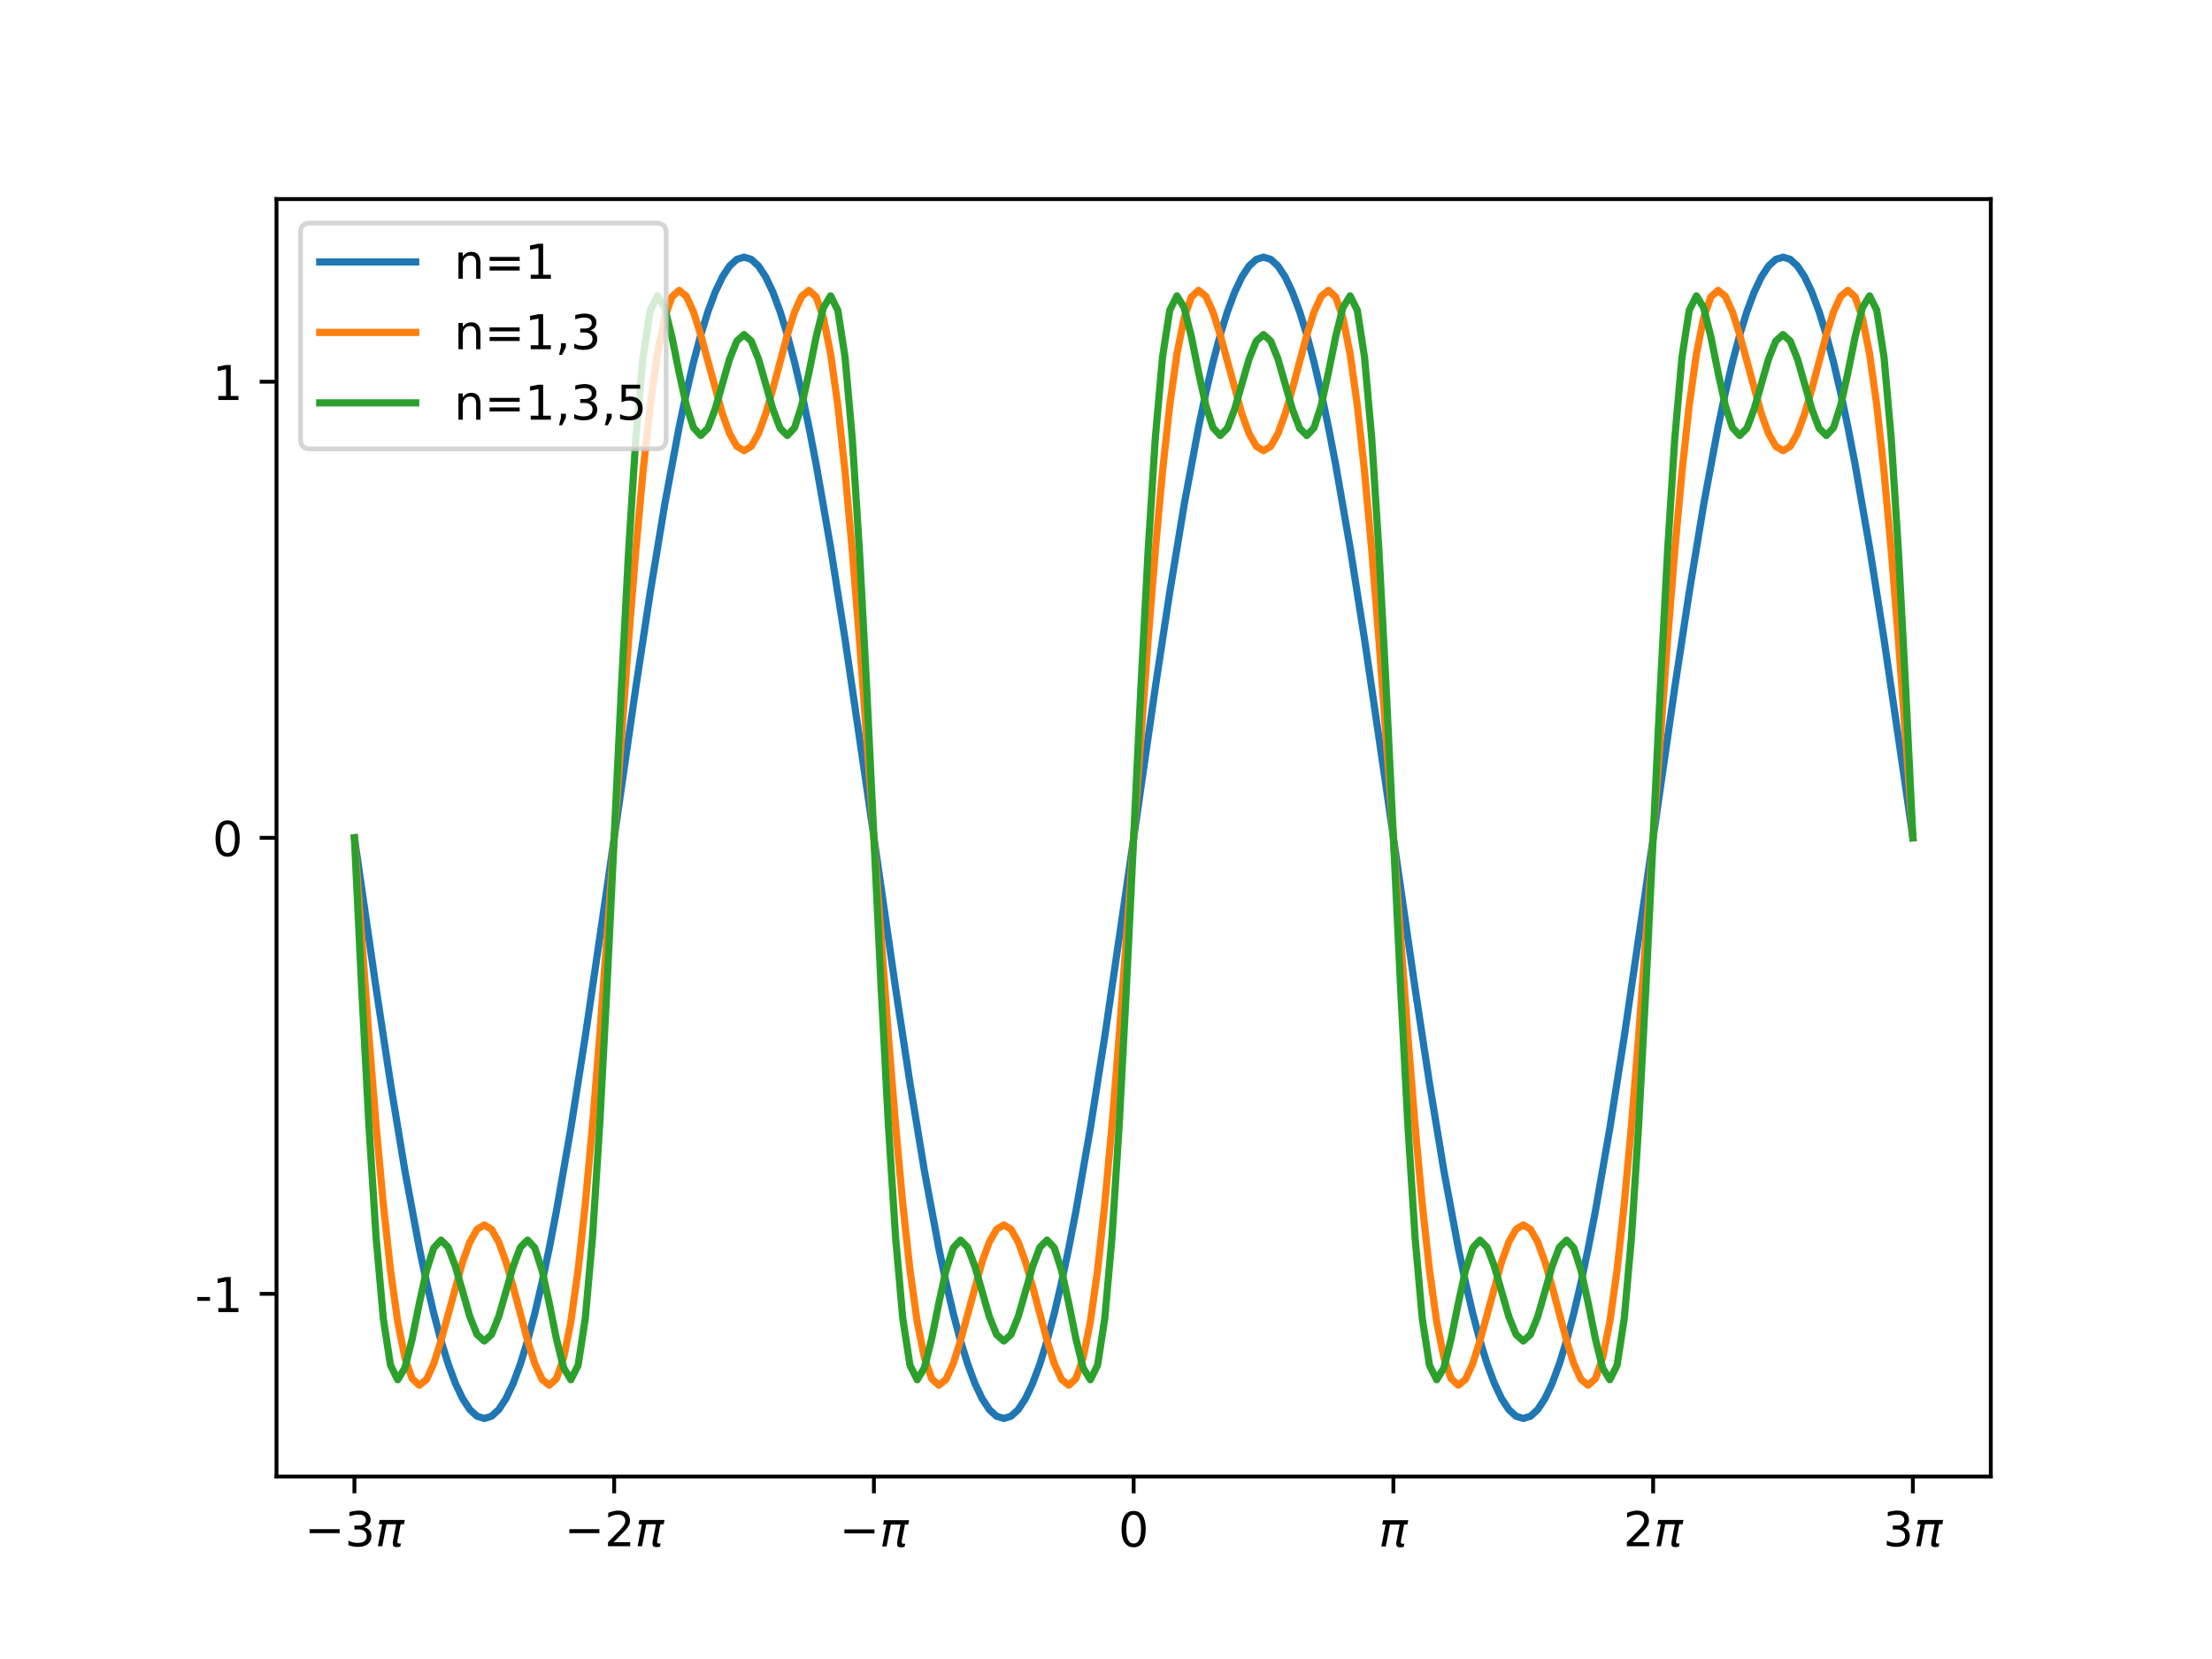 <?xml version="1.0" encoding="utf-8" standalone="no"?>
<!DOCTYPE svg PUBLIC "-//W3C//DTD SVG 1.1//EN"
  "http://www.w3.org/Graphics/SVG/1.1/DTD/svg11.dtd">
<!-- Created with matplotlib (http://matplotlib.org/) -->
<svg height="345.6pt" version="1.1" viewBox="0 0 460.8 345.6" width="460.8pt" xmlns="http://www.w3.org/2000/svg" xmlns:xlink="http://www.w3.org/1999/xlink">
 <defs>
  <style type="text/css">
*{stroke-linecap:butt;stroke-linejoin:round;}
  </style>
 </defs>
 <g id="figure_1">
  <g id="patch_1">
   <path d="M 0 345.6 
L 460.8 345.6 
L 460.8 0 
L 0 0 
z
" style="fill:#ffffff;"/>
  </g>
  <g id="axes_1">
   <g id="patch_2">
    <path d="M 57.6 307.584 
L 414.72 307.584 
L 414.72 41.472 
L 57.6 41.472 
z
" style="fill:#ffffff;"/>
   </g>
   <g id="matplotlib.axis_1">
    <g id="xtick_1">
     <g id="line2d_1">
      <defs>
       <path d="M 0 0 
L 0 3.5 
" id="m79da4f1db3" style="stroke:#000000;stroke-width:0.8;"/>
      </defs>
      <g>
       <use style="stroke:#000000;stroke-width:0.8;" x="73.833" xlink:href="#m79da4f1db3" y="307.584"/>
      </g>
     </g>
     <g id="text_1">
      <!-- $-3\pi$ -->
      <defs>
       <path d="M 10.594 35.5 
L 73.188 35.5 
L 73.188 27.203 
L 10.594 27.203 
z
" id="DejaVuSans-2212"/>
       <path d="M 40.578 39.312 
Q 47.656 37.797 51.625 33 
Q 55.609 28.219 55.609 21.188 
Q 55.609 10.406 48.188 4.484 
Q 40.766 -1.422 27.094 -1.422 
Q 22.516 -1.422 17.656 -0.516 
Q 12.797 0.391 7.625 2.203 
L 7.625 11.719 
Q 11.719 9.328 16.594 8.109 
Q 21.484 6.891 26.812 6.891 
Q 36.078 6.891 40.938 10.547 
Q 45.797 14.203 45.797 21.188 
Q 45.797 27.641 41.281 31.266 
Q 36.766 34.906 28.719 34.906 
L 20.219 34.906 
L 20.219 43.016 
L 29.109 43.016 
Q 36.375 43.016 40.234 45.922 
Q 44.094 48.828 44.094 54.297 
Q 44.094 59.906 40.109 62.906 
Q 36.141 65.922 28.719 65.922 
Q 24.656 65.922 20.016 65.031 
Q 15.375 64.156 9.812 62.312 
L 9.812 71.094 
Q 15.438 72.656 20.344 73.438 
Q 25.25 74.219 29.594 74.219 
Q 40.828 74.219 47.359 69.109 
Q 53.906 64.016 53.906 55.328 
Q 53.906 49.266 50.438 45.094 
Q 46.969 40.922 40.578 39.312 
z
" id="DejaVuSans-33"/>
       <path d="M 9.125 54.688 
L 61.531 54.688 
L 59.766 45.703 
L 52.875 45.703 
L 46.344 12.109 
Q 45.656 8.594 46.578 7.031 
Q 47.469 5.516 50.141 5.516 
Q 50.875 5.516 51.953 5.672 
Q 53.078 5.766 53.422 5.812 
L 52.156 -0.688 
Q 50.344 -1.312 48.484 -1.609 
Q 46.578 -1.906 44.781 -1.906 
Q 38.922 -1.906 37.312 1.266 
Q 35.688 4.5 37.359 13.094 
L 43.703 45.703 
L 23.531 45.703 
L 14.656 0 
L 5.469 0 
L 14.359 45.703 
L 7.375 45.703 
z
" id="DejaVuSans-Oblique-3c0"/>
      </defs>
      <g transform="translate(63.433 322.182)scale(0.1 -0.1)">
       <use transform="translate(0 0.781)" xlink:href="#DejaVuSans-2212"/>
       <use transform="translate(83.789 0.781)" xlink:href="#DejaVuSans-33"/>
       <use transform="translate(147.412 0.781)" xlink:href="#DejaVuSans-Oblique-3c0"/>
      </g>
     </g>
    </g>
    <g id="xtick_2">
     <g id="line2d_2">
      <g>
       <use style="stroke:#000000;stroke-width:0.8;" x="127.942" xlink:href="#m79da4f1db3" y="307.584"/>
      </g>
     </g>
     <g id="text_2">
      <!-- $-2\pi$ -->
      <defs>
       <path d="M 19.188 8.297 
L 53.609 8.297 
L 53.609 0 
L 7.328 0 
L 7.328 8.297 
Q 12.938 14.109 22.625 23.891 
Q 32.328 33.688 34.812 36.531 
Q 39.547 41.844 41.422 45.531 
Q 43.312 49.219 43.312 52.781 
Q 43.312 58.594 39.234 62.25 
Q 35.156 65.922 28.609 65.922 
Q 23.969 65.922 18.812 64.312 
Q 13.672 62.703 7.812 59.422 
L 7.812 69.391 
Q 13.766 71.781 18.938 73 
Q 24.125 74.219 28.422 74.219 
Q 39.75 74.219 46.484 68.547 
Q 53.219 62.891 53.219 53.422 
Q 53.219 48.922 51.531 44.891 
Q 49.859 40.875 45.406 35.406 
Q 44.188 33.984 37.641 27.219 
Q 31.109 20.453 19.188 8.297 
z
" id="DejaVuSans-32"/>
      </defs>
      <g transform="translate(117.542 322.182)scale(0.1 -0.1)">
       <use transform="translate(0 0.781)" xlink:href="#DejaVuSans-2212"/>
       <use transform="translate(83.789 0.781)" xlink:href="#DejaVuSans-32"/>
       <use transform="translate(147.412 0.781)" xlink:href="#DejaVuSans-Oblique-3c0"/>
      </g>
     </g>
    </g>
    <g id="xtick_3">
     <g id="line2d_3">
      <g>
       <use style="stroke:#000000;stroke-width:0.8;" x="182.051" xlink:href="#m79da4f1db3" y="307.584"/>
      </g>
     </g>
     <g id="text_3">
      <!-- $-\pi$ -->
      <g transform="translate(174.851 322.182)scale(0.1 -0.1)">
       <use transform="translate(0 0.312)" xlink:href="#DejaVuSans-2212"/>
       <use transform="translate(83.789 0.312)" xlink:href="#DejaVuSans-Oblique-3c0"/>
      </g>
     </g>
    </g>
    <g id="xtick_4">
     <g id="line2d_4">
      <g>
       <use style="stroke:#000000;stroke-width:0.8;" x="236.16" xlink:href="#m79da4f1db3" y="307.584"/>
      </g>
     </g>
     <g id="text_4">
      <!-- 0 -->
      <defs>
       <path d="M 31.781 66.406 
Q 24.172 66.406 20.328 58.906 
Q 16.5 51.422 16.5 36.375 
Q 16.5 21.391 20.328 13.891 
Q 24.172 6.391 31.781 6.391 
Q 39.453 6.391 43.281 13.891 
Q 47.125 21.391 47.125 36.375 
Q 47.125 51.422 43.281 58.906 
Q 39.453 66.406 31.781 66.406 
z
M 31.781 74.219 
Q 44.047 74.219 50.516 64.516 
Q 56.984 54.828 56.984 36.375 
Q 56.984 17.969 50.516 8.266 
Q 44.047 -1.422 31.781 -1.422 
Q 19.531 -1.422 13.062 8.266 
Q 6.594 17.969 6.594 36.375 
Q 6.594 54.828 13.062 64.516 
Q 19.531 74.219 31.781 74.219 
z
" id="DejaVuSans-30"/>
      </defs>
      <g transform="translate(232.979 322.182)scale(0.1 -0.1)">
       <use xlink:href="#DejaVuSans-30"/>
      </g>
     </g>
    </g>
    <g id="xtick_5">
     <g id="line2d_5">
      <g>
       <use style="stroke:#000000;stroke-width:0.8;" x="290.269" xlink:href="#m79da4f1db3" y="307.584"/>
      </g>
     </g>
     <g id="text_5">
      <!-- $\pi$ -->
      <g transform="translate(287.219 322.182)scale(0.1 -0.1)">
       <use transform="translate(0 0.312)" xlink:href="#DejaVuSans-Oblique-3c0"/>
      </g>
     </g>
    </g>
    <g id="xtick_6">
     <g id="line2d_6">
      <g>
       <use style="stroke:#000000;stroke-width:0.8;" x="344.378" xlink:href="#m79da4f1db3" y="307.584"/>
      </g>
     </g>
     <g id="text_6">
      <!-- $2\pi$ -->
      <g transform="translate(338.178 322.182)scale(0.1 -0.1)">
       <use transform="translate(0 0.781)" xlink:href="#DejaVuSans-32"/>
       <use transform="translate(63.623 0.781)" xlink:href="#DejaVuSans-Oblique-3c0"/>
      </g>
     </g>
    </g>
    <g id="xtick_7">
     <g id="line2d_7">
      <g>
       <use style="stroke:#000000;stroke-width:0.8;" x="398.487" xlink:href="#m79da4f1db3" y="307.584"/>
      </g>
     </g>
     <g id="text_7">
      <!-- $3\pi$ -->
      <g transform="translate(392.287 322.182)scale(0.1 -0.1)">
       <use transform="translate(0 0.781)" xlink:href="#DejaVuSans-33"/>
       <use transform="translate(63.623 0.781)" xlink:href="#DejaVuSans-Oblique-3c0"/>
      </g>
     </g>
    </g>
   </g>
   <g id="matplotlib.axis_2">
    <g id="ytick_1">
     <g id="line2d_8">
      <defs>
       <path d="M 0 0 
L -3.5 0 
" id="mc82717ca66" style="stroke:#000000;stroke-width:0.8;"/>
      </defs>
      <g>
       <use style="stroke:#000000;stroke-width:0.8;" x="57.6" xlink:href="#mc82717ca66" y="269.53"/>
      </g>
     </g>
     <g id="text_8">
      <!-- -1 -->
      <defs>
       <path d="M 4.891 31.391 
L 31.203 31.391 
L 31.203 23.391 
L 4.891 23.391 
z
" id="DejaVuSans-2d"/>
       <path d="M 12.406 8.297 
L 28.516 8.297 
L 28.516 63.922 
L 10.984 60.406 
L 10.984 69.391 
L 28.422 72.906 
L 38.281 72.906 
L 38.281 8.297 
L 54.391 8.297 
L 54.391 0 
L 12.406 0 
z
" id="DejaVuSans-31"/>
      </defs>
      <g transform="translate(40.63 273.329)scale(0.1 -0.1)">
       <use xlink:href="#DejaVuSans-2d"/>
       <use x="36.084" xlink:href="#DejaVuSans-31"/>
      </g>
     </g>
    </g>
    <g id="ytick_2">
     <g id="line2d_9">
      <g>
       <use style="stroke:#000000;stroke-width:0.8;" x="57.6" xlink:href="#mc82717ca66" y="174.528"/>
      </g>
     </g>
     <g id="text_9">
      <!-- 0 -->
      <g transform="translate(44.237 178.327)scale(0.1 -0.1)">
       <use xlink:href="#DejaVuSans-30"/>
      </g>
     </g>
    </g>
    <g id="ytick_3">
     <g id="line2d_10">
      <g>
       <use style="stroke:#000000;stroke-width:0.8;" x="57.6" xlink:href="#mc82717ca66" y="79.526"/>
      </g>
     </g>
     <g id="text_10">
      <!-- 1 -->
      <g transform="translate(44.237 83.325)scale(0.1 -0.1)">
       <use xlink:href="#DejaVuSans-31"/>
      </g>
     </g>
    </g>
   </g>
   <g id="line2d_11">
    <path clip-path="url(#p1bcde2dbf6)" d="M 73.833 174.528 
L 78.342 205.835 
L 81.348 225.648 
L 84.354 243.908 
L 87.36 260.06 
L 88.863 267.189 
L 90.366 273.613 
L 91.869 279.282 
L 93.372 284.155 
L 94.875 288.193 
L 96.378 291.366 
L 97.881 293.65 
L 99.384 295.028 
L 100.887 295.488 
L 102.39 295.028 
L 103.893 293.65 
L 105.396 291.366 
L 106.899 288.193 
L 108.402 284.155 
L 109.905 279.282 
L 111.408 273.613 
L 112.912 267.189 
L 114.415 260.06 
L 115.918 252.28 
L 118.924 235.008 
L 121.93 215.899 
L 126.439 185.07 
L 132.451 143.221 
L 135.457 123.408 
L 138.463 105.148 
L 141.469 88.996 
L 142.972 81.867 
L 144.475 75.443 
L 145.978 69.774 
L 147.481 64.901 
L 148.984 60.863 
L 150.487 57.69 
L 151.99 55.406 
L 153.493 54.028 
L 154.996 53.568 
L 156.499 54.028 
L 158.002 55.406 
L 159.505 57.69 
L 161.008 60.863 
L 162.512 64.901 
L 164.015 69.774 
L 165.518 75.443 
L 167.021 81.867 
L 168.524 88.996 
L 170.027 96.776 
L 173.033 114.048 
L 176.039 133.157 
L 180.548 163.986 
L 186.56 205.835 
L 189.566 225.648 
L 192.572 243.908 
L 195.578 260.06 
L 197.081 267.189 
L 198.584 273.613 
L 200.087 279.282 
L 201.59 284.155 
L 203.093 288.193 
L 204.596 291.366 
L 206.099 293.65 
L 207.602 295.028 
L 209.105 295.488 
L 210.608 295.028 
L 212.112 293.65 
L 213.615 291.366 
L 215.118 288.193 
L 216.621 284.155 
L 218.124 279.282 
L 219.627 273.613 
L 221.13 267.189 
L 222.633 260.06 
L 224.136 252.28 
L 227.142 235.008 
L 230.148 215.899 
L 234.657 185.07 
L 240.669 143.221 
L 243.675 123.408 
L 246.681 105.148 
L 249.687 88.996 
L 251.19 81.867 
L 252.693 75.443 
L 254.196 69.774 
L 255.699 64.901 
L 257.202 60.863 
L 258.705 57.69 
L 260.208 55.406 
L 261.712 54.028 
L 263.215 53.568 
L 264.718 54.028 
L 266.221 55.406 
L 267.724 57.69 
L 269.227 60.863 
L 270.73 64.901 
L 272.233 69.774 
L 273.736 75.443 
L 275.239 81.867 
L 276.742 88.996 
L 278.245 96.776 
L 281.251 114.048 
L 284.257 133.157 
L 288.766 163.986 
L 294.778 205.835 
L 297.784 225.648 
L 300.79 243.908 
L 303.796 260.06 
L 305.299 267.189 
L 306.802 273.613 
L 308.305 279.282 
L 309.808 284.155 
L 311.312 288.193 
L 312.815 291.366 
L 314.318 293.65 
L 315.821 295.028 
L 317.324 295.488 
L 318.827 295.028 
L 320.33 293.65 
L 321.833 291.366 
L 323.336 288.193 
L 324.839 284.155 
L 326.342 279.282 
L 327.845 273.613 
L 329.348 267.189 
L 330.851 260.06 
L 332.354 252.28 
L 335.36 235.008 
L 338.366 215.899 
L 342.875 185.07 
L 348.887 143.221 
L 351.893 123.408 
L 354.899 105.148 
L 357.905 88.996 
L 359.408 81.867 
L 360.912 75.443 
L 362.415 69.774 
L 363.918 64.901 
L 365.421 60.863 
L 366.924 57.69 
L 368.427 55.406 
L 369.93 54.028 
L 371.433 53.568 
L 372.936 54.028 
L 374.439 55.406 
L 375.942 57.69 
L 377.445 60.863 
L 378.948 64.901 
L 380.451 69.774 
L 381.954 75.443 
L 383.457 81.867 
L 384.96 88.996 
L 386.463 96.776 
L 389.469 114.048 
L 392.475 133.157 
L 396.984 163.986 
L 398.487 174.528 
L 398.487 174.528 
" style="fill:none;stroke:#1f77b4;stroke-linecap:square;stroke-width:1.5;"/>
   </g>
   <g id="line2d_12">
    <path clip-path="url(#p1bcde2dbf6)" d="M 73.833 174.528 
L 76.839 215.692 
L 78.342 234.345 
L 79.845 250.817 
L 81.348 264.594 
L 82.851 275.328 
L 84.354 282.854 
L 85.857 287.198 
L 87.36 288.57 
L 88.863 287.349 
L 90.366 284.048 
L 91.869 279.282 
L 96.378 262.856 
L 97.881 258.732 
L 99.384 256.082 
L 100.887 255.168 
L 102.39 256.082 
L 103.893 258.732 
L 105.396 262.856 
L 106.899 268.033 
L 109.905 279.282 
L 111.408 284.048 
L 112.912 287.349 
L 114.415 288.57 
L 115.918 287.198 
L 117.421 282.854 
L 118.924 275.328 
L 120.427 264.594 
L 121.93 250.817 
L 123.433 234.345 
L 124.936 215.692 
L 127.942 174.528 
L 130.948 133.364 
L 132.451 114.711 
L 133.954 98.239 
L 135.457 84.462 
L 136.96 73.728 
L 138.463 66.202 
L 139.966 61.858 
L 141.469 60.486 
L 142.972 61.707 
L 144.475 65.008 
L 145.978 69.774 
L 150.487 86.2 
L 151.99 90.324 
L 153.493 92.974 
L 154.996 93.888 
L 156.499 92.974 
L 158.002 90.324 
L 159.505 86.2 
L 161.008 81.023 
L 164.015 69.774 
L 165.518 65.008 
L 167.021 61.707 
L 168.524 60.486 
L 170.027 61.858 
L 171.53 66.202 
L 173.033 73.728 
L 174.536 84.462 
L 176.039 98.239 
L 177.542 114.711 
L 179.045 133.364 
L 182.051 174.528 
L 185.057 215.692 
L 186.56 234.345 
L 188.063 250.817 
L 189.566 264.594 
L 191.069 275.328 
L 192.572 282.854 
L 194.075 287.198 
L 195.578 288.57 
L 197.081 287.349 
L 198.584 284.048 
L 200.087 279.282 
L 204.596 262.856 
L 206.099 258.732 
L 207.602 256.082 
L 209.105 255.168 
L 210.608 256.082 
L 212.112 258.732 
L 213.615 262.856 
L 215.118 268.033 
L 218.124 279.282 
L 219.627 284.048 
L 221.13 287.349 
L 222.633 288.57 
L 224.136 287.198 
L 225.639 282.854 
L 227.142 275.328 
L 228.645 264.594 
L 230.148 250.817 
L 231.651 234.345 
L 233.154 215.692 
L 236.16 174.528 
L 239.166 133.364 
L 240.669 114.711 
L 242.172 98.239 
L 243.675 84.462 
L 245.178 73.728 
L 246.681 66.202 
L 248.184 61.858 
L 249.687 60.486 
L 251.19 61.707 
L 252.693 65.008 
L 254.196 69.774 
L 258.705 86.2 
L 260.208 90.324 
L 261.712 92.974 
L 263.215 93.888 
L 264.718 92.974 
L 266.221 90.324 
L 267.724 86.2 
L 269.227 81.023 
L 272.233 69.774 
L 273.736 65.008 
L 275.239 61.707 
L 276.742 60.486 
L 278.245 61.858 
L 279.748 66.202 
L 281.251 73.728 
L 282.754 84.462 
L 284.257 98.239 
L 285.76 114.711 
L 287.263 133.364 
L 290.269 174.528 
L 293.275 215.692 
L 294.778 234.345 
L 296.281 250.817 
L 297.784 264.594 
L 299.287 275.328 
L 300.79 282.854 
L 302.293 287.198 
L 303.796 288.57 
L 305.299 287.349 
L 306.802 284.048 
L 308.305 279.282 
L 312.815 262.856 
L 314.318 258.732 
L 315.821 256.082 
L 317.324 255.168 
L 318.827 256.082 
L 320.33 258.732 
L 321.833 262.856 
L 323.336 268.033 
L 326.342 279.282 
L 327.845 284.048 
L 329.348 287.349 
L 330.851 288.57 
L 332.354 287.198 
L 333.857 282.854 
L 335.36 275.328 
L 336.863 264.594 
L 338.366 250.817 
L 339.869 234.345 
L 341.372 215.692 
L 344.378 174.528 
L 347.384 133.364 
L 348.887 114.711 
L 350.39 98.239 
L 351.893 84.462 
L 353.396 73.728 
L 354.899 66.202 
L 356.402 61.858 
L 357.905 60.486 
L 359.408 61.707 
L 360.912 65.008 
L 362.415 69.774 
L 366.924 86.2 
L 368.427 90.324 
L 369.93 92.974 
L 371.433 93.888 
L 372.936 92.974 
L 374.439 90.324 
L 375.942 86.2 
L 377.445 81.023 
L 380.451 69.774 
L 381.954 65.008 
L 383.457 61.707 
L 384.96 60.486 
L 386.463 61.858 
L 387.966 66.202 
L 389.469 73.728 
L 390.972 84.462 
L 392.475 98.239 
L 393.978 114.711 
L 395.481 133.364 
L 398.487 174.528 
L 398.487 174.528 
" style="fill:none;stroke:#ff7f0e;stroke-linecap:square;stroke-width:1.5;"/>
   </g>
   <g id="line2d_13">
    <path clip-path="url(#p1bcde2dbf6)" d="M 73.833 174.528 
L 75.336 205.73 
L 76.839 234.225 
L 78.342 257.713 
L 79.845 274.641 
L 81.348 284.411 
L 82.851 287.424 
L 84.354 284.962 
L 85.857 278.924 
L 87.36 271.464 
L 88.863 264.616 
L 90.366 259.948 
L 91.869 258.332 
L 93.372 259.843 
L 94.875 263.832 
L 97.881 274.283 
L 99.384 278.007 
L 100.887 279.36 
L 102.39 278.007 
L 103.893 274.283 
L 106.899 263.832 
L 108.402 259.843 
L 109.905 258.332 
L 111.408 259.948 
L 112.912 264.616 
L 114.415 271.464 
L 115.918 278.924 
L 117.421 284.962 
L 118.924 287.424 
L 120.427 284.411 
L 121.93 274.641 
L 123.433 257.713 
L 124.936 234.225 
L 126.439 205.73 
L 129.445 143.326 
L 130.948 114.831 
L 132.451 91.343 
L 133.954 74.415 
L 135.457 64.645 
L 136.96 61.632 
L 138.463 64.094 
L 139.966 70.132 
L 141.469 77.592 
L 142.972 84.44 
L 144.475 89.108 
L 145.978 90.724 
L 147.481 89.213 
L 148.984 85.224 
L 151.99 74.773 
L 153.493 71.049 
L 154.996 69.696 
L 156.499 71.049 
L 158.002 74.773 
L 161.008 85.224 
L 162.512 89.213 
L 164.015 90.724 
L 165.518 89.108 
L 167.021 84.44 
L 168.524 77.592 
L 170.027 70.132 
L 171.53 64.094 
L 173.033 61.632 
L 174.536 64.645 
L 176.039 74.415 
L 177.542 91.343 
L 179.045 114.831 
L 180.548 143.326 
L 183.554 205.73 
L 185.057 234.225 
L 186.56 257.713 
L 188.063 274.641 
L 189.566 284.411 
L 191.069 287.424 
L 192.572 284.962 
L 194.075 278.924 
L 195.578 271.464 
L 197.081 264.616 
L 198.584 259.948 
L 200.087 258.332 
L 201.59 259.843 
L 203.093 263.832 
L 206.099 274.283 
L 207.602 278.007 
L 209.105 279.36 
L 210.608 278.007 
L 212.112 274.283 
L 215.118 263.832 
L 216.621 259.843 
L 218.124 258.332 
L 219.627 259.948 
L 221.13 264.616 
L 222.633 271.464 
L 224.136 278.924 
L 225.639 284.962 
L 227.142 287.424 
L 228.645 284.411 
L 230.148 274.641 
L 231.651 257.713 
L 233.154 234.225 
L 234.657 205.73 
L 237.663 143.326 
L 239.166 114.831 
L 240.669 91.343 
L 242.172 74.415 
L 243.675 64.645 
L 245.178 61.632 
L 246.681 64.094 
L 248.184 70.132 
L 249.687 77.592 
L 251.19 84.44 
L 252.693 89.108 
L 254.196 90.724 
L 255.699 89.213 
L 257.202 85.224 
L 260.208 74.773 
L 261.712 71.049 
L 263.215 69.696 
L 264.718 71.049 
L 266.221 74.773 
L 269.227 85.224 
L 270.73 89.213 
L 272.233 90.724 
L 273.736 89.108 
L 275.239 84.44 
L 276.742 77.592 
L 278.245 70.132 
L 279.748 64.094 
L 281.251 61.632 
L 282.754 64.645 
L 284.257 74.415 
L 285.76 91.343 
L 287.263 114.831 
L 288.766 143.326 
L 291.772 205.73 
L 293.275 234.225 
L 294.778 257.713 
L 296.281 274.641 
L 297.784 284.411 
L 299.287 287.424 
L 300.79 284.962 
L 302.293 278.924 
L 303.796 271.464 
L 305.299 264.616 
L 306.802 259.948 
L 308.305 258.332 
L 309.808 259.843 
L 311.312 263.832 
L 314.318 274.283 
L 315.821 278.007 
L 317.324 279.36 
L 318.827 278.007 
L 320.33 274.283 
L 323.336 263.832 
L 324.839 259.843 
L 326.342 258.332 
L 327.845 259.948 
L 329.348 264.616 
L 330.851 271.464 
L 332.354 278.924 
L 333.857 284.962 
L 335.36 287.424 
L 336.863 284.411 
L 338.366 274.641 
L 339.869 257.713 
L 341.372 234.225 
L 342.875 205.73 
L 345.881 143.326 
L 347.384 114.831 
L 348.887 91.343 
L 350.39 74.415 
L 351.893 64.645 
L 353.396 61.632 
L 354.899 64.094 
L 356.402 70.132 
L 357.905 77.592 
L 359.408 84.44 
L 360.912 89.108 
L 362.415 90.724 
L 363.918 89.213 
L 365.421 85.224 
L 368.427 74.773 
L 369.93 71.049 
L 371.433 69.696 
L 372.936 71.049 
L 374.439 74.773 
L 377.445 85.224 
L 378.948 89.213 
L 380.451 90.724 
L 381.954 89.108 
L 383.457 84.44 
L 384.96 77.592 
L 386.463 70.132 
L 387.966 64.094 
L 389.469 61.632 
L 390.972 64.645 
L 392.475 74.415 
L 393.978 91.343 
L 395.481 114.831 
L 396.984 143.326 
L 398.487 174.528 
L 398.487 174.528 
" style="fill:none;stroke:#2ca02c;stroke-linecap:square;stroke-width:1.5;"/>
   </g>
   <g id="patch_3">
    <path d="M 57.6 307.584 
L 57.6 41.472 
" style="fill:none;stroke:#000000;stroke-linecap:square;stroke-linejoin:miter;stroke-width:0.8;"/>
   </g>
   <g id="patch_4">
    <path d="M 414.72 307.584 
L 414.72 41.472 
" style="fill:none;stroke:#000000;stroke-linecap:square;stroke-linejoin:miter;stroke-width:0.8;"/>
   </g>
   <g id="patch_5">
    <path d="M 57.6 307.584 
L 414.72 307.584 
" style="fill:none;stroke:#000000;stroke-linecap:square;stroke-linejoin:miter;stroke-width:0.8;"/>
   </g>
   <g id="patch_6">
    <path d="M 57.6 41.472 
L 414.72 41.472 
" style="fill:none;stroke:#000000;stroke-linecap:square;stroke-linejoin:miter;stroke-width:0.8;"/>
   </g>
   <g id="legend_1">
    <g id="patch_7">
     <path d="M 64.6 93.506 
L 136.761 93.506 
Q 138.761 93.506 138.761 91.506 
L 138.761 48.472 
Q 138.761 46.472 136.761 46.472 
L 64.6 46.472 
Q 62.6 46.472 62.6 48.472 
L 62.6 91.506 
Q 62.6 93.506 64.6 93.506 
z
" style="fill:#ffffff;opacity:0.8;stroke:#cccccc;stroke-linejoin:miter;"/>
    </g>
    <g id="line2d_14">
     <path d="M 66.6 54.57 
L 86.6 54.57 
" style="fill:none;stroke:#1f77b4;stroke-linecap:square;stroke-width:1.5;"/>
    </g>
    <g id="line2d_15"/>
    <g id="text_11">
     <!-- n=1 -->
     <defs>
      <path d="M 54.891 33.016 
L 54.891 0 
L 45.906 0 
L 45.906 32.719 
Q 45.906 40.484 42.875 44.328 
Q 39.844 48.188 33.797 48.188 
Q 26.516 48.188 22.312 43.547 
Q 18.109 38.922 18.109 30.906 
L 18.109 0 
L 9.078 0 
L 9.078 54.688 
L 18.109 54.688 
L 18.109 46.188 
Q 21.344 51.125 25.703 53.562 
Q 30.078 56 35.797 56 
Q 45.219 56 50.047 50.172 
Q 54.891 44.344 54.891 33.016 
z
" id="DejaVuSans-6e"/>
      <path d="M 10.594 45.406 
L 73.188 45.406 
L 73.188 37.203 
L 10.594 37.203 
z
M 10.594 25.484 
L 73.188 25.484 
L 73.188 17.188 
L 10.594 17.188 
z
" id="DejaVuSans-3d"/>
     </defs>
     <g transform="translate(94.6 58.07)scale(0.1 -0.1)">
      <use xlink:href="#DejaVuSans-6e"/>
      <use x="63.379" xlink:href="#DejaVuSans-3d"/>
      <use x="147.168" xlink:href="#DejaVuSans-31"/>
     </g>
    </g>
    <g id="line2d_16">
     <path d="M 66.6 69.249 
L 86.6 69.249 
" style="fill:none;stroke:#ff7f0e;stroke-linecap:square;stroke-width:1.5;"/>
    </g>
    <g id="line2d_17"/>
    <g id="text_12">
     <!-- n=1,3 -->
     <defs>
      <path d="M 11.719 12.406 
L 22.016 12.406 
L 22.016 4 
L 14.016 -11.625 
L 7.719 -11.625 
L 11.719 4 
z
" id="DejaVuSans-2c"/>
     </defs>
     <g transform="translate(94.6 72.749)scale(0.1 -0.1)">
      <use xlink:href="#DejaVuSans-6e"/>
      <use x="63.379" xlink:href="#DejaVuSans-3d"/>
      <use x="147.168" xlink:href="#DejaVuSans-31"/>
      <use x="210.791" xlink:href="#DejaVuSans-2c"/>
      <use x="242.578" xlink:href="#DejaVuSans-33"/>
     </g>
    </g>
    <g id="line2d_18">
     <path d="M 66.6 83.927 
L 86.6 83.927 
" style="fill:none;stroke:#2ca02c;stroke-linecap:square;stroke-width:1.5;"/>
    </g>
    <g id="line2d_19"/>
    <g id="text_13">
     <!-- n=1,3,5 -->
     <defs>
      <path d="M 10.797 72.906 
L 49.516 72.906 
L 49.516 64.594 
L 19.828 64.594 
L 19.828 46.734 
Q 21.969 47.469 24.109 47.828 
Q 26.266 48.188 28.422 48.188 
Q 40.625 48.188 47.75 41.5 
Q 54.891 34.812 54.891 23.391 
Q 54.891 11.625 47.562 5.094 
Q 40.234 -1.422 26.906 -1.422 
Q 22.312 -1.422 17.547 -0.641 
Q 12.797 0.141 7.719 1.703 
L 7.719 11.625 
Q 12.109 9.234 16.797 8.062 
Q 21.484 6.891 26.703 6.891 
Q 35.156 6.891 40.078 11.328 
Q 45.016 15.766 45.016 23.391 
Q 45.016 31 40.078 35.438 
Q 35.156 39.891 26.703 39.891 
Q 22.75 39.891 18.812 39.016 
Q 14.891 38.141 10.797 36.281 
z
" id="DejaVuSans-35"/>
     </defs>
     <g transform="translate(94.6 87.427)scale(0.1 -0.1)">
      <use xlink:href="#DejaVuSans-6e"/>
      <use x="63.379" xlink:href="#DejaVuSans-3d"/>
      <use x="147.168" xlink:href="#DejaVuSans-31"/>
      <use x="210.791" xlink:href="#DejaVuSans-2c"/>
      <use x="242.578" xlink:href="#DejaVuSans-33"/>
      <use x="306.201" xlink:href="#DejaVuSans-2c"/>
      <use x="337.988" xlink:href="#DejaVuSans-35"/>
     </g>
    </g>
   </g>
  </g>
 </g>
 <defs>
  <clipPath id="p1bcde2dbf6">
   <rect height="266.112" width="357.12" x="57.6" y="41.472"/>
  </clipPath>
 </defs>
</svg>
